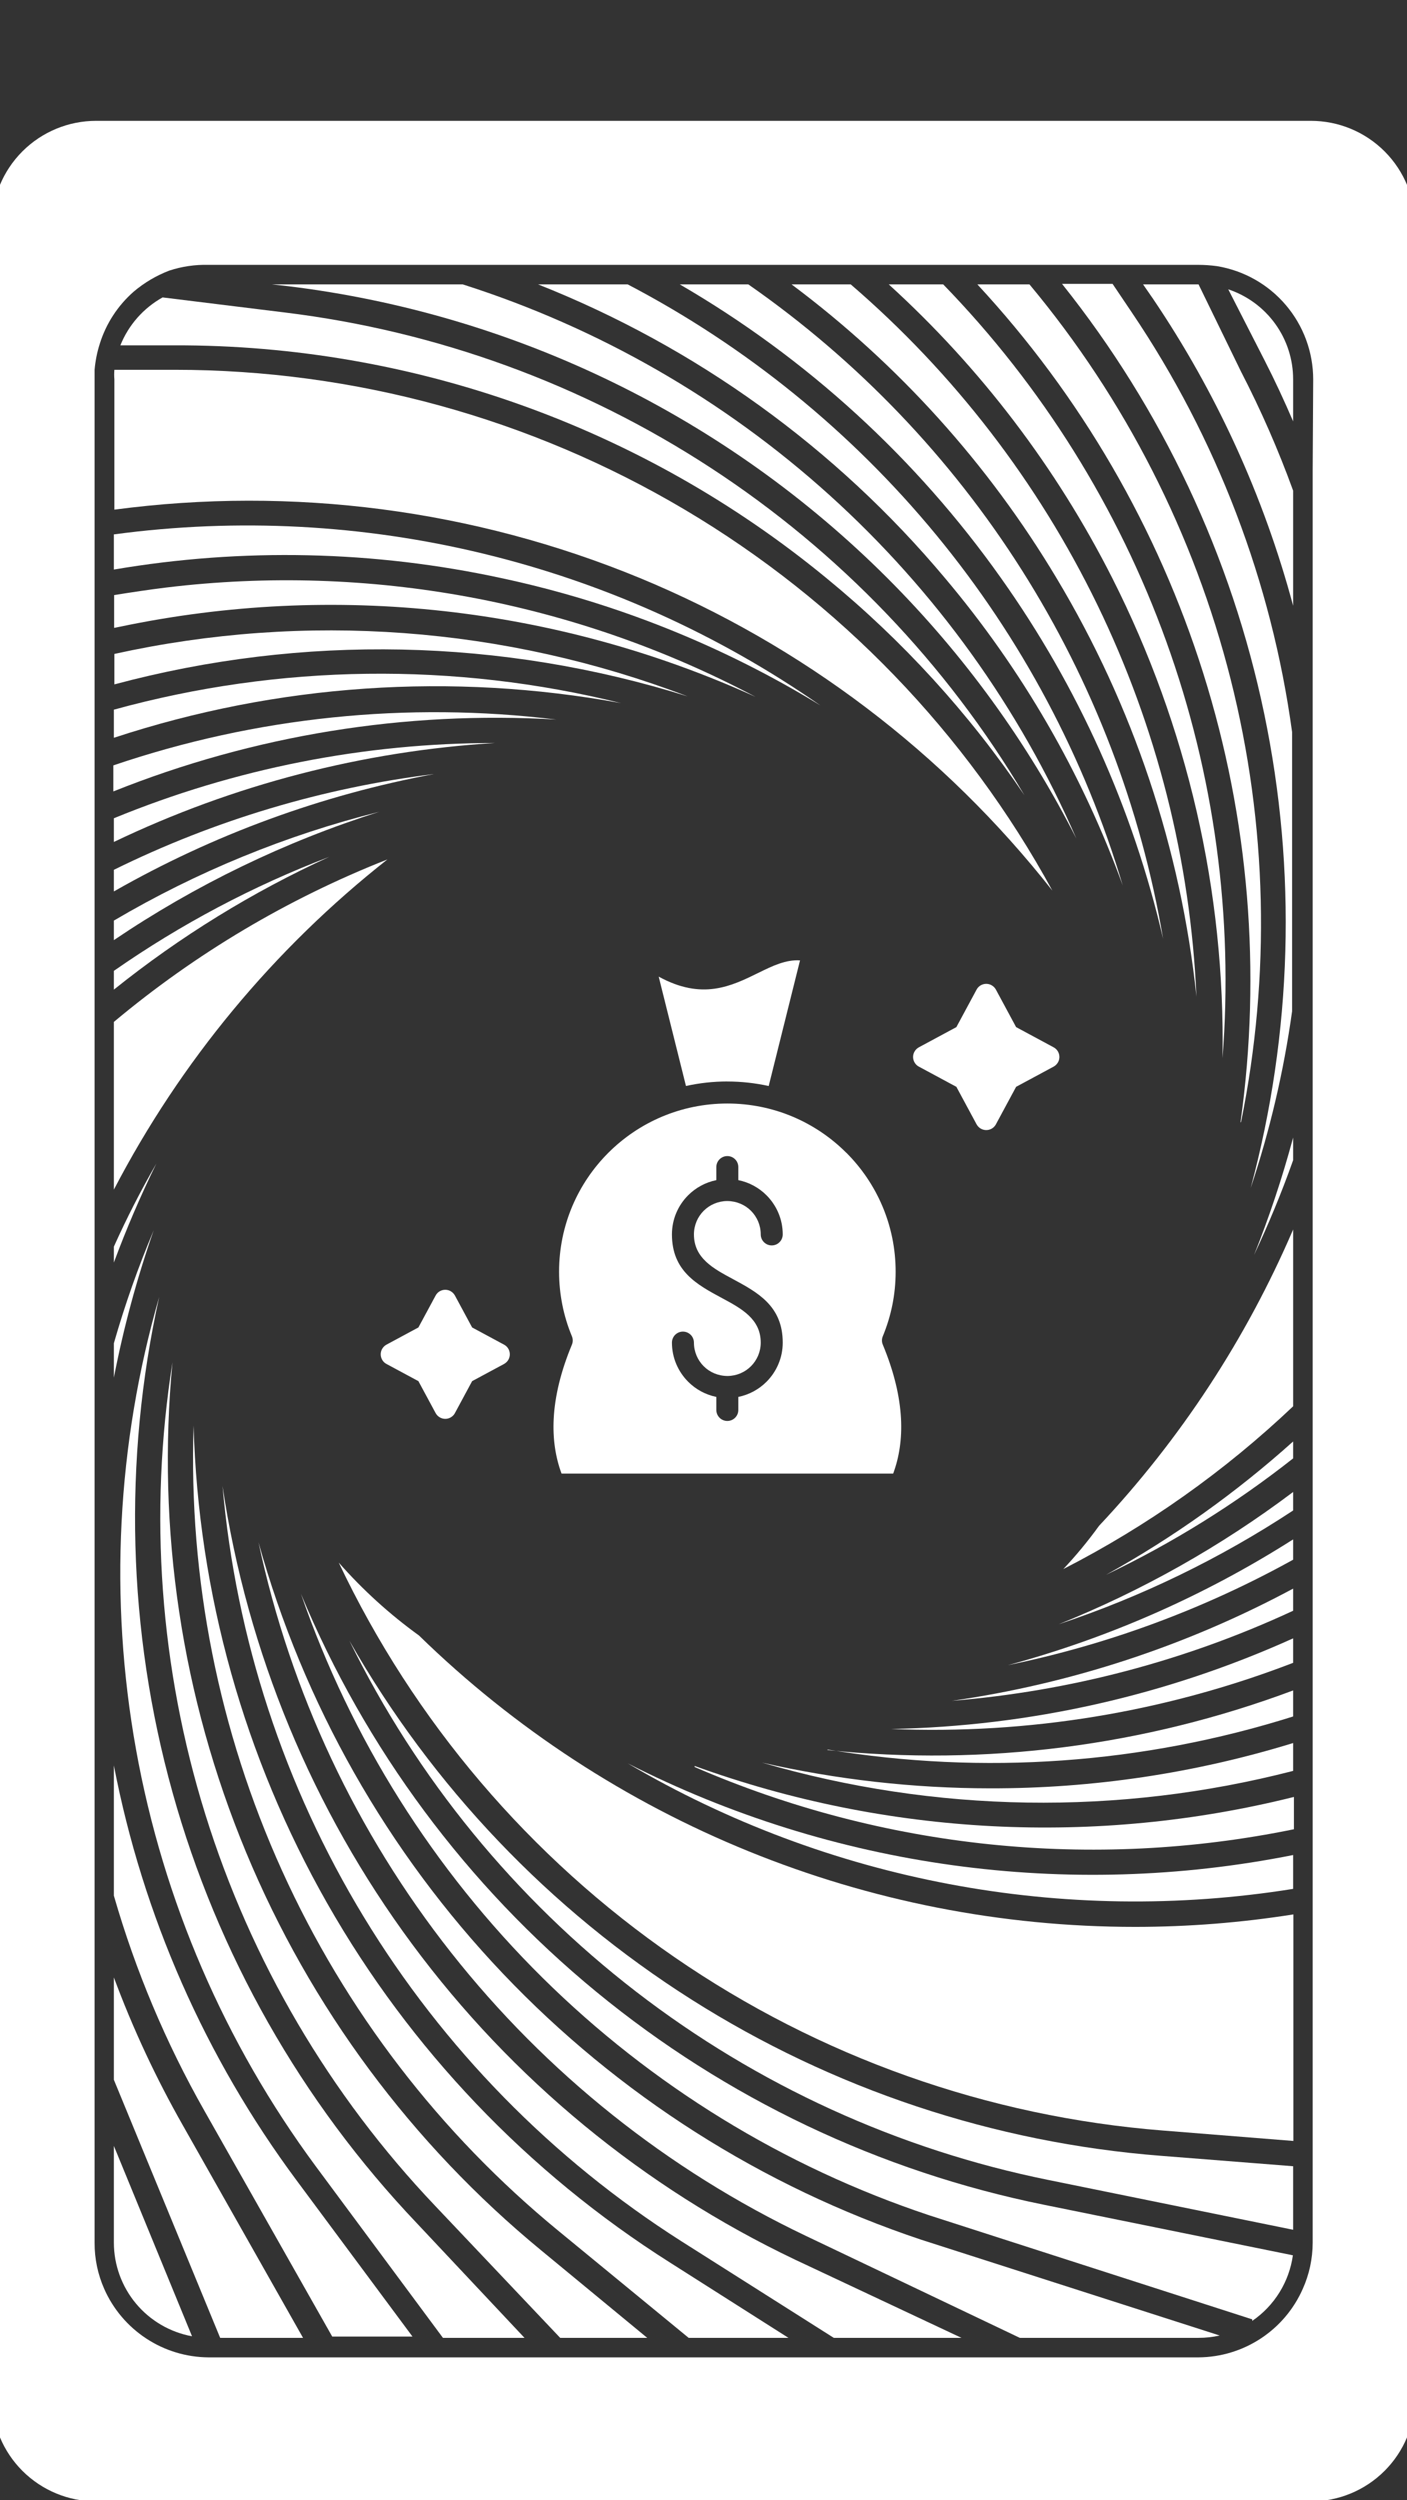 <svg width="85" height="151" viewBox="0 0 85 151" fill="none" xmlns="http://www.w3.org/2000/svg">
<rect x="0" y="0" width="85" height="151" fill="#333333" stroke="none"/>
<g clip-path="url(#clip0_294_495)">
<path d="M6.879 49.421V50.852C14.097 47.394 21.917 45.364 29.908 44.875C22.008 44.874 14.185 46.419 6.879 49.421Z" fill="white"/>
<path d="M6.879 52.535V53.841C12.89 50.41 19.434 48.012 26.24 46.747C19.507 47.579 12.963 49.536 6.879 52.535Z" fill="white"/>
<path d="M33.606 43.46C24.592 42.358 15.445 43.305 6.847 46.228V47.801C15.338 44.401 24.476 42.919 33.606 43.46Z" fill="white"/>
<path d="M37.526 42.469C27.446 39.971 16.892 40.106 6.879 42.862V44.561C16.758 41.309 27.296 40.589 37.526 42.469Z" fill="white"/>
<path d="M6.879 81.131V83.207C7.465 80.186 8.27 77.21 9.287 74.305C8.347 76.529 7.543 78.809 6.879 81.131Z" fill="white"/>
<path d="M41.54 42.06C30.496 37.838 18.456 36.947 6.91 39.496V41.336C18.288 38.284 30.3 38.535 41.54 42.06Z" fill="white"/>
<path d="M6.879 55.602V56.782C11.824 53.439 17.226 50.827 22.919 49.028C17.284 50.439 11.882 52.653 6.879 55.602Z" fill="white"/>
<path d="M6.879 135.459C6.883 136.803 7.357 138.104 8.219 139.135C9.082 140.167 10.278 140.864 11.601 141.106L6.879 129.608V135.459Z" fill="white"/>
<path d="M6.879 75.295V76.255C7.633 74.221 8.489 72.226 9.445 70.278C8.506 71.906 7.649 73.581 6.879 75.295Z" fill="white"/>
<path d="M6.879 58.638V59.771C10.87 56.569 15.242 53.875 19.896 51.749C15.292 53.506 10.921 55.819 6.879 58.638Z" fill="white"/>
<path d="M23.407 51.906C17.405 54.269 11.824 57.583 6.879 61.721V71.851C10.913 64.108 16.546 57.31 23.407 51.906Z" fill="white"/>
<path d="M6.879 119.431V125.613L13.301 141.201H18.307L11.019 128.318C9.404 125.471 8.019 122.499 6.879 119.431Z" fill="white"/>
<path d="M63.829 34.919C68.454 42.629 71.339 51.255 72.281 60.195C71.922 51.98 69.884 43.925 66.292 36.526C62.699 29.128 57.629 22.542 51.394 17.176H47.82C54.264 21.99 59.702 28.017 63.829 34.919Z" fill="white"/>
<path d="M60.476 34.919C65.13 41.473 68.456 48.873 70.266 56.703C68.929 48.781 66.023 41.205 61.721 34.418C57.418 27.631 51.804 21.769 45.207 17.176H41.067C48.737 21.629 55.356 27.68 60.476 34.919Z" fill="white"/>
<path d="M67.197 34.919C71.738 43.898 74.024 53.848 73.855 63.907C74.521 55.368 73.361 46.784 70.452 38.727C67.543 30.67 62.951 23.323 56.981 17.176H53.691C59.236 22.219 63.813 28.232 67.197 34.919Z" fill="white"/>
<path d="M57.092 34.919C61.735 40.426 65.369 46.709 67.827 53.479C65.523 45.737 61.69 38.536 56.553 32.301C51.416 26.065 45.08 20.922 37.92 17.176H32.505C42.05 20.955 50.501 27.053 57.092 34.919Z" fill="white"/>
<path d="M74.973 67.777C76.772 58.924 76.558 49.781 74.345 41.023C72.133 32.264 67.98 24.115 62.192 17.176H59.044C65.285 23.903 69.949 31.934 72.699 40.686C75.449 49.438 76.215 58.692 74.942 67.777H74.973Z" fill="white"/>
<path d="M49.929 34.919C54.532 38.689 58.562 43.108 61.892 48.037C57.175 40.085 50.695 33.321 42.95 28.265C35.205 23.209 26.403 19.997 17.22 18.875L9.822 17.963C8.666 18.608 7.766 19.629 7.272 20.857H10.562C24.921 20.828 38.842 25.8 49.929 34.919Z" fill="white"/>
<path d="M38.675 34.919C48.46 38.969 57.036 45.47 63.577 53.794C58.382 44.275 50.718 36.331 41.389 30.795C32.06 25.26 21.412 22.337 10.562 22.335H6.91C6.894 22.529 6.894 22.724 6.91 22.917V30.782C17.678 29.349 28.634 30.776 38.675 34.919Z" fill="white"/>
<path d="M30.301 34.919C37.113 36.374 43.628 38.974 49.568 42.61C37.135 33.947 21.901 30.259 6.879 32.276V34.4C14.648 33.075 22.599 33.251 30.301 34.919Z" fill="white"/>
<path d="M53.613 34.919C58.223 39.528 62.075 44.836 65.025 50.648C61.591 42.751 56.506 35.678 50.113 29.905C43.72 24.133 36.165 19.793 27.955 17.176H16.418L17.409 17.286C31.109 18.958 43.855 25.165 53.613 34.919Z" fill="white"/>
<path d="M45.648 42.091C34.734 36.307 22.308 34.001 10.043 35.485C9.02 35.611 7.981 35.768 6.895 35.941V37.923L7.288 37.844C20.201 35.145 33.64 36.633 45.648 42.091Z" fill="white"/>
<path d="M37.919 106.502C50.03 113.625 64.246 116.305 78.121 114.084V112.039C64.479 114.758 50.317 112.808 37.919 106.502Z" fill="white"/>
<path d="M78.121 88.083V87.061C74.668 90.16 70.877 92.862 66.819 95.114C70.836 93.196 74.626 90.838 78.121 88.083Z" fill="white"/>
<path d="M78.121 91.229V90.112C73.771 93.386 69.007 96.073 63.955 98.103C68.957 96.44 73.72 94.129 78.121 91.229Z" fill="white"/>
<path d="M64.238 94.768C69.311 92.169 73.986 88.859 78.122 84.937V74.257C75.286 80.861 71.318 86.919 66.395 92.157C65.733 93.073 65.012 93.945 64.238 94.768Z" fill="white"/>
<path d="M78.121 97.285V95.948C71.698 99.397 64.719 101.692 57.501 102.727C64.642 102.146 71.624 100.303 78.121 97.285Z" fill="white"/>
<path d="M78.121 100.431V98.952C70.48 102.402 62.217 104.265 53.834 104.426C62.118 104.771 70.385 103.411 78.121 100.431Z" fill="white"/>
<path d="M78.121 94.202V92.975C72.794 96.365 66.982 98.926 60.885 100.573C66.921 99.335 72.733 97.187 78.121 94.202Z" fill="white"/>
<path d="M78.121 70.073V68.705C77.474 71.114 76.686 73.482 75.76 75.799C76.642 73.927 77.429 72.024 78.121 70.073Z" fill="white"/>
<path d="M79.191 7.298H5.808C4.138 7.298 2.537 7.961 1.356 9.141C0.175 10.321 -0.488 11.921 -0.488 13.59V144.787C-0.488 146.455 0.175 148.056 1.356 149.236C2.537 150.416 4.138 151.078 5.808 151.078H79.191C80.861 151.078 82.463 150.416 83.644 149.236C84.824 148.056 85.488 146.455 85.488 144.787V13.621C85.492 12.792 85.332 11.971 85.017 11.204C84.703 10.437 84.24 9.74 83.655 9.152C83.07 8.564 82.374 8.098 81.608 7.78C80.842 7.462 80.021 7.298 79.191 7.298ZM79.302 28.407V135.459C79.3 136.419 79.096 137.368 78.703 138.243C78.164 139.466 77.283 140.506 76.166 141.24C75.049 141.974 73.744 142.37 72.407 142.38H19.062H12.592C11.256 142.37 9.95 141.974 8.834 141.24C7.717 140.506 6.835 139.466 6.296 138.243C5.909 137.366 5.71 136.418 5.714 135.459V22.917C5.714 22.713 5.714 22.524 5.714 22.335C5.76 21.801 5.866 21.273 6.028 20.762C6.408 19.545 7.116 18.457 8.075 17.616C8.716 17.073 9.445 16.642 10.231 16.342C10.993 16.093 11.791 15.976 12.592 15.996H72.407C72.781 15.998 73.154 16.024 73.525 16.075C75.147 16.343 76.621 17.178 77.685 18.431C78.749 19.684 79.333 21.274 79.333 22.917L79.302 28.407Z" fill="white"/>
<path d="M74.202 17.475L76.39 21.754C77.019 22.981 77.586 24.207 78.121 25.45V22.918C78.123 21.714 77.746 20.54 77.042 19.563C76.338 18.586 75.344 17.856 74.202 17.475Z" fill="white"/>
<path d="M68.378 18.875L67.213 17.145H64.159C70.208 24.718 74.392 33.607 76.371 43.093C78.351 52.579 78.071 62.398 75.555 71.756C76.717 68.281 77.555 64.706 78.058 61.076V44.214C76.817 35.138 73.505 26.468 68.378 18.875Z" fill="white"/>
<path d="M72.407 17.176H69.055L69.653 18.041C73.487 23.71 76.349 29.977 78.121 36.586V29.634C77.227 27.172 76.176 24.771 74.973 22.445L72.407 17.176Z" fill="white"/>
<path d="M41.965 106.723C53.359 111.664 66.001 112.977 78.169 110.482V108.531C66.183 111.522 53.577 110.87 41.965 106.66V106.723Z" fill="white"/>
<path d="M11.695 86.102C11.39 95.354 13.218 104.553 17.04 112.986C20.861 121.42 26.573 128.861 33.733 134.736L41.603 141.201H47.632L40.454 136.639C31.885 131.213 24.782 123.766 19.767 114.954C14.753 106.142 11.981 96.235 11.695 86.102Z" fill="white"/>
<path d="M13.443 89.751C14.253 98.969 17.175 107.877 21.982 115.787C26.788 123.696 33.351 130.395 41.162 135.365L50.371 141.201H58.084L48.041 136.482C38.883 132.122 30.938 125.58 24.905 117.431C18.872 109.283 14.936 99.777 13.443 89.751Z" fill="white"/>
<path d="M49.993 105.668C59.396 107.222 69.033 106.538 78.121 103.671V102.098C69.15 105.454 59.522 106.687 49.993 105.7V105.668Z" fill="white"/>
<path d="M10.42 82.279C8.978 91.418 9.658 100.767 12.41 109.601C15.161 118.435 19.909 126.519 26.287 133.226L33.842 141.201H39.1L32.693 135.916C24.871 129.48 18.749 121.224 14.865 111.872C10.982 102.52 9.455 92.359 10.42 82.279Z" fill="white"/>
<path d="M9.618 78.331C7.06 87.218 6.582 96.574 8.22 105.675C9.857 114.776 13.567 123.379 19.062 130.82L26.759 141.201H31.686L25.185 134.28C18.204 126.941 13.134 118.001 10.419 108.245C7.705 98.49 7.43 88.218 9.618 78.331Z" fill="white"/>
<path d="M15.615 93.148C17.543 102.195 21.527 110.677 27.259 117.94C32.99 125.203 40.316 131.052 48.67 135.035L61.609 141.201H72.407C72.836 141.202 73.264 141.155 73.682 141.059L55.644 135.271C46.032 132.058 37.356 126.538 30.377 119.193C23.398 111.849 18.329 102.906 15.615 93.148Z" fill="white"/>
<path d="M46.026 106.455C56.484 109.506 67.573 109.68 78.121 106.958V105.275C72.191 107.099 66.02 108.022 59.815 108.012C55.175 108.007 50.55 107.485 46.026 106.455Z" fill="white"/>
<path d="M18.181 96.263C21.2 105.006 26.192 112.939 32.77 119.447C39.348 125.954 47.336 130.863 56.116 133.792L75.65 140.084V140.178C76.313 139.724 76.873 139.138 77.296 138.455C77.719 137.773 77.995 137.01 78.106 136.215L63.073 133.163C53.14 131.152 43.853 126.736 36.026 120.302C28.199 113.868 22.071 105.614 18.181 96.263Z" fill="white"/>
<path d="M6.879 106.628V114.493C8.186 119.029 10.025 123.395 12.357 127.501L20.07 141.122H24.918L17.913 131.685C12.403 124.264 8.632 115.701 6.879 106.628Z" fill="white"/>
<path d="M21.108 99.094C25.182 107.395 31.11 114.65 38.436 120.298C45.761 125.946 54.288 129.837 63.356 131.669L78.121 134.673V130.835L70.141 130.206C60.045 129.421 50.296 126.175 41.748 120.751C33.199 115.327 26.113 107.89 21.108 99.094Z" fill="white"/>
<path d="M25.311 98.779C23.535 97.497 21.909 96.019 20.463 94.375C25.009 103.967 32.008 112.19 40.753 118.213C49.498 124.236 59.678 127.847 70.267 128.68L78.137 129.309V115.625C74.977 116.126 71.782 116.379 68.582 116.38C52.412 116.382 36.883 110.065 25.311 98.779Z" fill="white"/>
<path d="M43.94 65.32C44.798 65.32 45.634 65.415 46.439 65.593L48.331 58.005C47.474 57.951 46.679 58.334 45.843 58.745C44.173 59.567 42.424 60.426 39.793 58.986L41.441 65.591C42.245 65.413 43.081 65.318 43.94 65.318L43.94 65.32ZM27.484 78.249L28.522 80.175L30.45 81.213C30.774 81.386 30.893 81.789 30.72 82.111C30.656 82.228 30.561 82.32 30.45 82.381L28.522 83.418L27.484 85.345C27.311 85.669 26.908 85.788 26.586 85.615C26.468 85.551 26.376 85.456 26.316 85.345L25.277 83.418L23.349 82.381C23.026 82.208 22.906 81.805 23.079 81.483C23.143 81.365 23.238 81.274 23.349 81.213L25.277 80.175L26.316 78.249C26.489 77.925 26.892 77.806 27.214 77.979C27.332 78.043 27.423 78.138 27.484 78.249ZM60.165 59.771L61.385 62.035L63.651 63.255C63.974 63.428 64.094 63.831 63.921 64.152C63.857 64.27 63.761 64.362 63.651 64.422L61.385 65.642L60.165 67.906C59.992 68.229 59.589 68.348 59.267 68.175C59.149 68.112 59.057 68.016 58.997 67.906L57.777 65.642L55.511 64.422C55.188 64.249 55.068 63.846 55.241 63.525C55.305 63.407 55.401 63.315 55.511 63.255L57.777 62.035L58.997 59.771C59.17 59.448 59.573 59.328 59.895 59.501C60.013 59.565 60.105 59.66 60.165 59.771ZM43.275 70.488C43.275 70.121 43.573 69.824 43.94 69.824C44.307 69.824 44.604 70.121 44.604 70.488V71.277C45.26 71.41 45.847 71.733 46.304 72.19C46.911 72.797 47.287 73.634 47.287 74.556C47.287 74.923 46.989 75.22 46.622 75.22C46.255 75.22 45.958 74.923 45.958 74.556C45.958 73.997 45.731 73.494 45.368 73.129C45.008 72.769 44.509 72.544 43.931 72.539C43.372 72.544 42.874 72.769 42.512 73.129C42.148 73.492 41.922 73.997 41.922 74.556C41.922 75.986 43.088 76.614 44.253 77.24C45.769 78.057 47.287 78.871 47.287 81.092C47.287 82.012 46.911 82.85 46.307 83.455C45.85 83.912 45.262 84.237 44.604 84.37V85.159C44.604 85.525 44.307 85.823 43.94 85.823C43.573 85.823 43.275 85.525 43.275 85.159V84.37C42.619 84.237 42.032 83.913 41.576 83.457C40.968 82.848 40.593 82.011 40.593 81.091C40.593 80.724 40.89 80.426 41.257 80.426C41.624 80.426 41.922 80.724 41.922 81.091C41.922 81.649 42.148 82.152 42.512 82.517C42.872 82.877 43.372 83.102 43.948 83.107C44.509 83.102 45.008 82.877 45.368 82.517C45.731 82.154 45.958 81.647 45.958 81.091C45.958 79.662 44.791 79.032 43.627 78.406C42.11 77.591 40.593 76.775 40.593 74.554C40.593 73.632 40.968 72.797 41.572 72.192C42.031 71.735 42.617 71.41 43.275 71.277V70.488ZM51.127 69.625C49.288 67.786 46.747 66.65 43.94 66.65C41.134 66.65 38.592 67.786 36.752 69.625C34.912 71.463 33.775 74.002 33.775 76.808C33.775 77.493 33.843 78.159 33.971 78.802C34.102 79.463 34.298 80.103 34.55 80.707C34.616 80.864 34.621 81.046 34.55 81.215C33.868 82.855 33.522 84.339 33.451 85.671C33.386 86.911 33.56 88.021 33.924 89H53.959C54.322 88.021 54.497 86.912 54.431 85.671C54.36 84.339 54.014 82.855 53.332 81.215C53.266 81.058 53.261 80.876 53.332 80.707C53.583 80.101 53.78 79.463 53.912 78.802C54.04 78.159 54.108 77.493 54.108 76.808C54.108 74.003 52.971 71.464 51.131 69.625H51.127Z" fill="white"/>
</g>
<defs>
<clipPath id="clip0_294_495">
<rect width="85" height="151" fill="white"/>
</clipPath>
</defs>
</svg>
